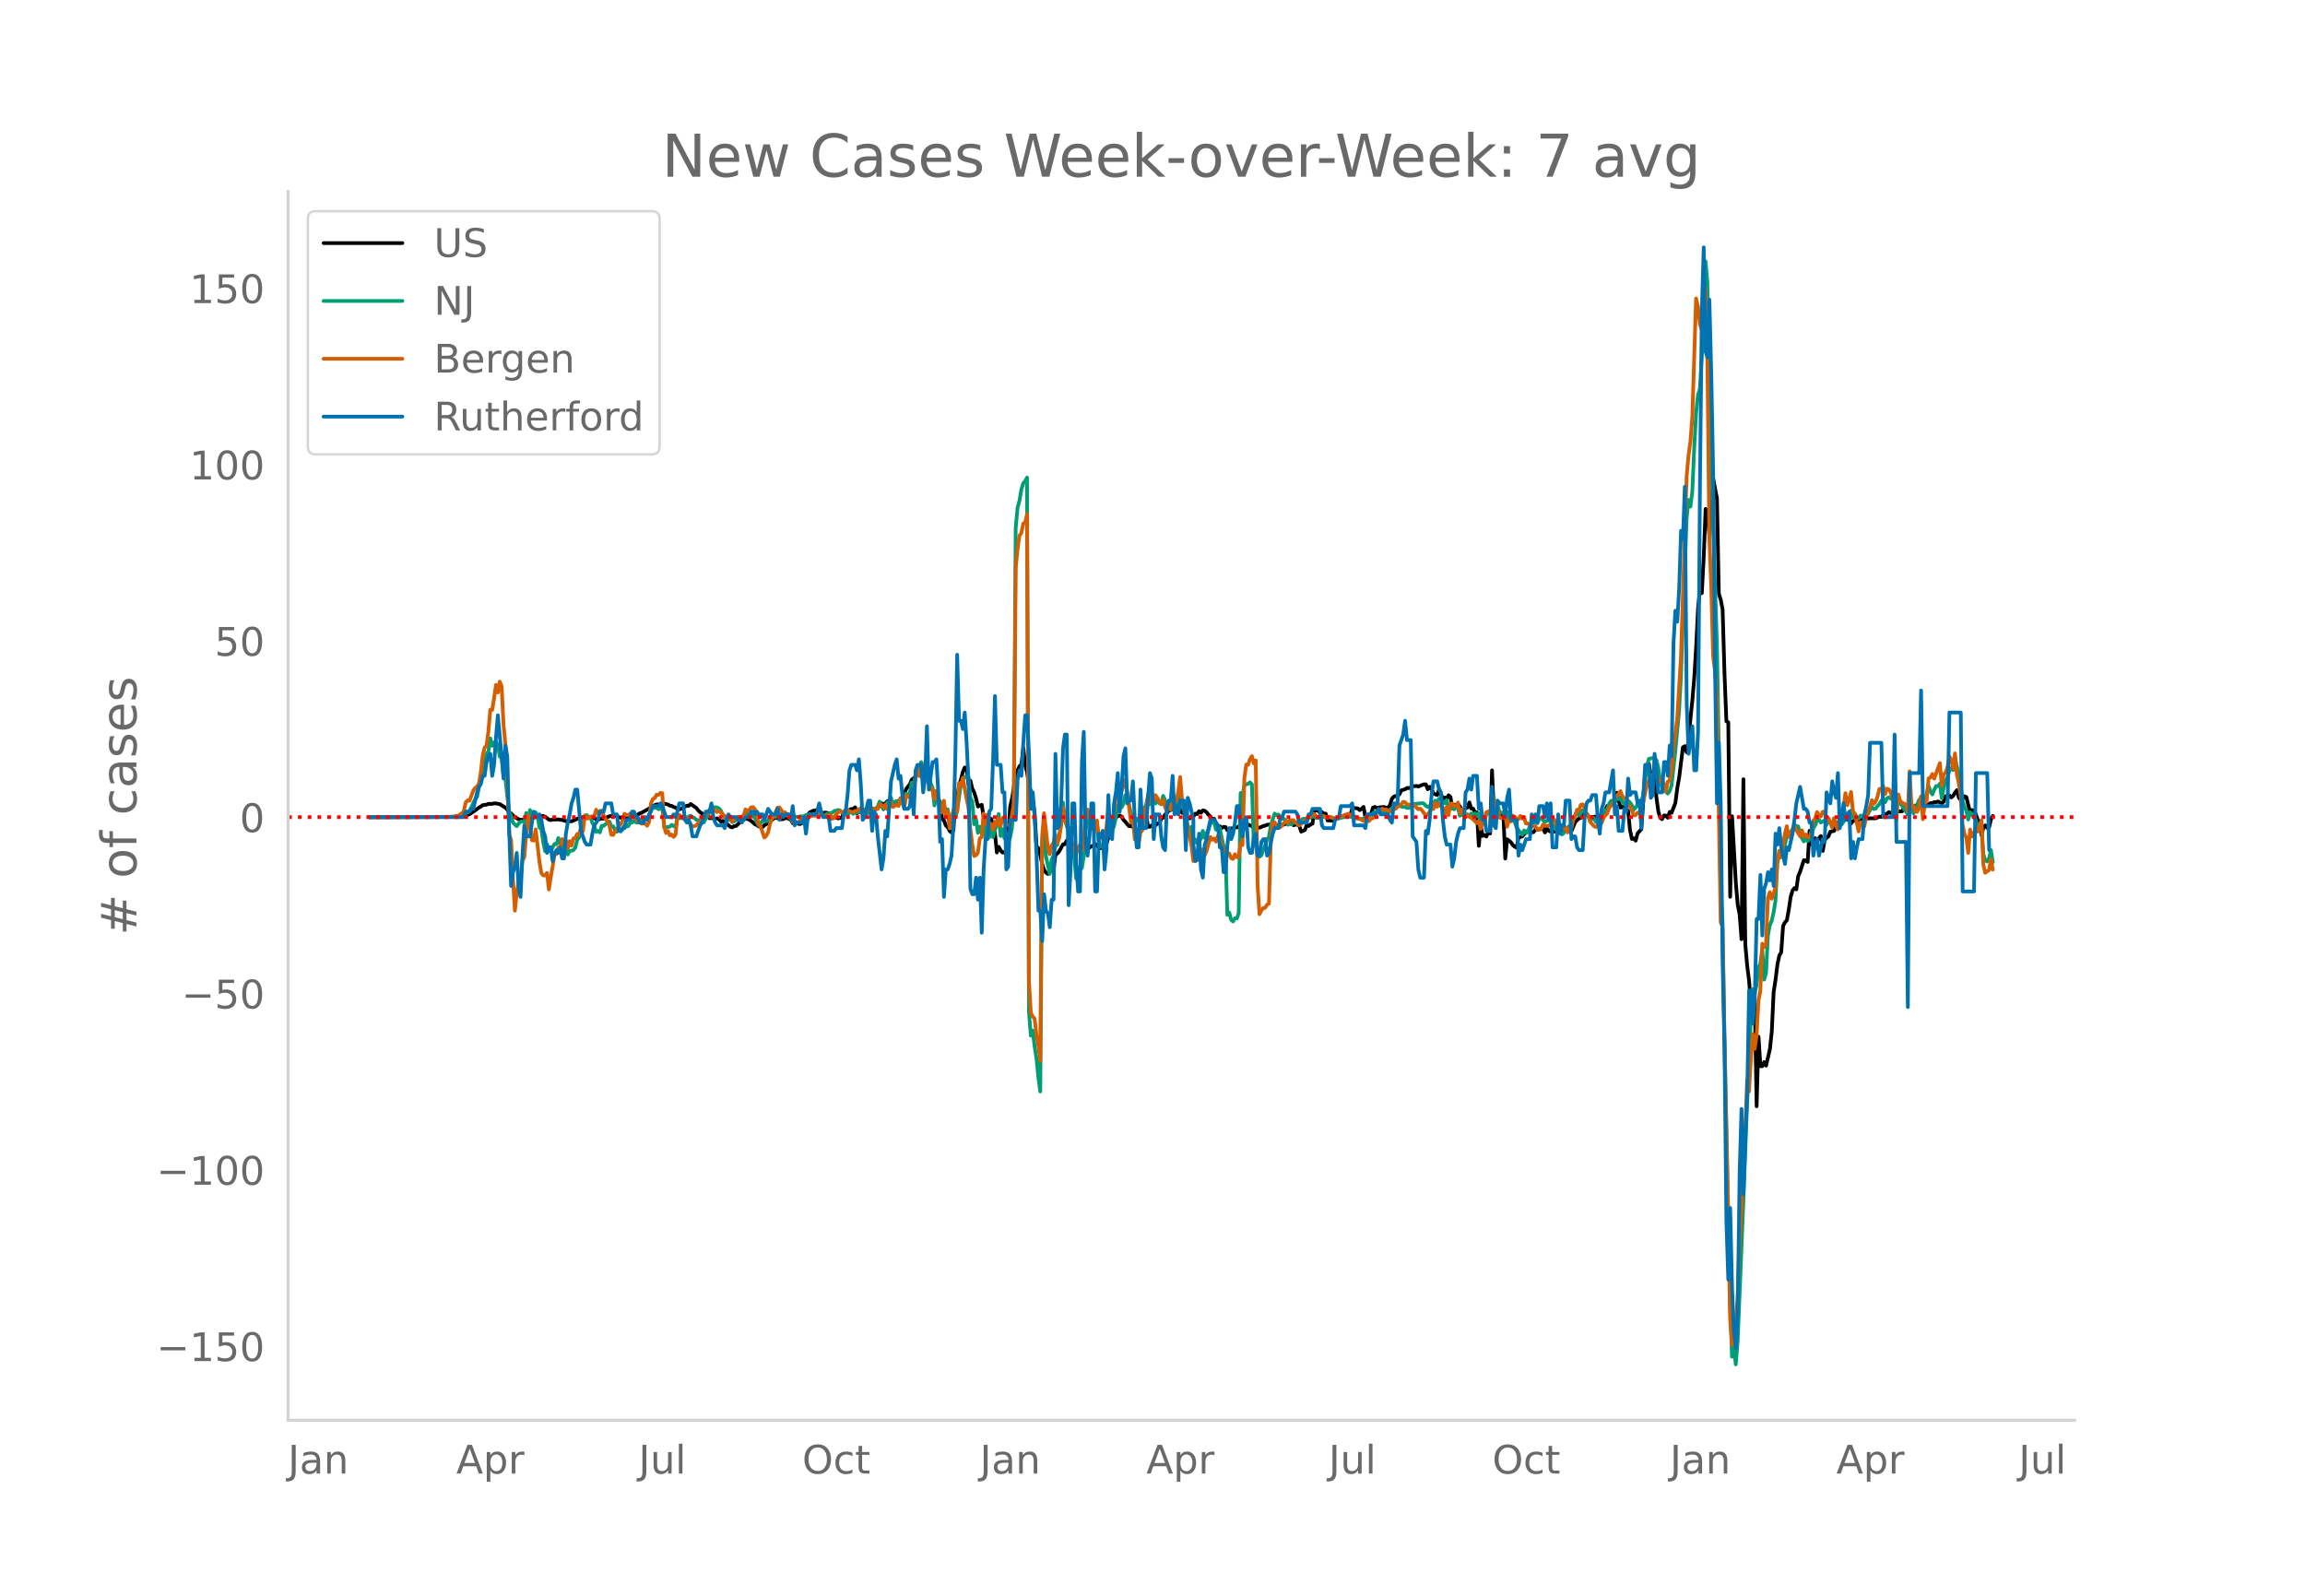 <svg height="864" viewBox="0 0 936 648" width="1248" xmlns="http://www.w3.org/2000/svg" xmlns:xlink="http://www.w3.org/1999/xlink"><defs><style>*{stroke-linecap:butt;stroke-linejoin:round}</style></defs><g id="figure_1"><path d="M0 648h936V0H0z" style="fill:#fff" id="patch_1"/><g id="axes_1"><path d="M117 576.72h725.4V77.76H117z" style="fill:none" id="patch_2"/><path clip-path="url(#p8354e86ba8)" d="m149.973 331.808 34.546-.104 3.071-.146 1.535-.33 1.536-.615 1.535-1.002 1.536-1.116.767-.58.768-.415.768-.543 1.535-.227.768-.314 1.535.008.768-.204.768.032 1.535.279 2.303 1.457.768.863.768 1.085.767.347.768.91.768.59 1.535.92.768.194.767-.003.768.208.768-.423.768-.154.767-.036.768-.327.768-.449.767-.581.768-.2.768.362 1.535.048.768.348.768.499.767.682.768.124.768-.184 1.535-.01.768-.096.767.222.768-.02.768.325.768.194 2.303.088 3.07-1.332.768-.006.768-.33 3.07-.086.768.432.768.047.768.39.767.124 1.536-.356.768.026 2.303-.94 1.535-.357 1.535.289.768.404.768.242 1.535-.256.768.46 2.303-.738.768-.502.767.004.768-.204.768-.534.768-.241 3.07-1.733 1.536-1.097.767-.224.768-.366.768.082 1.535-.3.768-.079 1.535.351.768.49.768.076.767.476.768.218.768.627.768.035.767-.188 1.536-.885.767-.363.768.037.768-.715 2.303 1.616.768.993.767.738.768.467.768 1.339.767.006.768-.162.768.78.767-.06.768.115.768.271.768-.288.767.439.768.89.768-.29.767.686.768.461 1.535 1.277.768.217.768-.52.768-.07 2.303-2.143 1.535-.887 1.535.433 1.536 1.201.768.737.767.285.768.547.768.076.767.216.768-.782.768-.378.767-.846 3.071-1.982.768.424.768-.556.767.946.768-.075.768-.499.767.121.768.282.768.462.768 1.245.767-.858 1.536 1.196.767.05.768-.423 1.535-3.018.768-.315.768-.971 1.535-.73.768.02.768-.395.767.755.768.227.768.459.767-.273 1.536.243.768 2.222.767-.506.768.11.768-.082.767.417.768-.262.768.198.767-2.658.768.445 1.536-1.197.767-.397.768.075.768-.745.767 2.46.768-.772.768.257.768.062.767-.381.768.172.768.412.767-1.983.768.332.768.153.767-.05.768-.208.768-1.54.768-.544.767.512.768-.473.768-.826.767-.36.768.017.768 1.258.767-.165.768-.634.768-.264.768-.533.767-.943.768-1.146.768-2.25 1.535-1.983.768-1.827.767-.536.768-.725.768-.98.768.538.767-.16.768.021.768 1.587.767.336.768 1.15.768 1.952.767 1.259 1.536 3.068.768.352.767 1.315.768 6.755.768.647.767 2.084.768.64.768 1.56.767.615.768-.765.768-12.42.768-1.157.767-4.664.768-2.522.768-3.044.767-1.815.768.127.768 6.686.767-1.472.768 3.27.768 1.465.768 2.525.767 3.244 1.536-.72.767 4.89 1.536 1.999.767-.266.768-.938.768 2.629.768 3.533.767 7.538.768-2.28.768 1.465.767.82.768-.057.768-1.138.767-5.093.768-12.253.768-3.228 1.535-9.527.768-2.157.768-1.61.767-.735.768-6.683.768 7.133.767 2.692.768 5.506.768 2.432.768 3.345.767 5.617.768 13.368.768.625.767 2.788.768 3.719.768 2.368.767 1.072.768.513.768-.788.768-.963.767.139.768-6.273.768-.42.767-.88 1.536-2.87.767-.01.768-1.53.768 1.88.768-.058.767.366.768 1.012.768.509.767-.328.768.663.768 2.128.767-1.03.768-.646.768-1.28.768-.327.767-.534.768-.188.768-.695.767.809.768-.025.768.864.767-.515.768-.334.768-.929 1.535-5.057.768-1.798.768-2.49.767-1.366.768-.491.768-.27.767.434.768 1.35.768.723.768 1.04.767.806.768-.06.768.41.767-2.53.768-.78.768.051.767-.355.768-.692.768.059.768-.547.767 4.686.768-.024.768-.57.767-.186.768.126.768-.742.767.107.768-2.175.768-.223.768-1.262.767-.658.768-1.086.768-.088.767-.88.768-1.151.768-.204.767 2.053.768.036.768 1.233.768.177.767 1.123.768.634.768.358.767-1.067.768.3.768-1.179.767.176.768-1.175.768.656.768-.973.767.155.768.625.768 1.011.767.717.768 1.106.768-.187.767 1.973.768.992.768.043.768.707.767-.466.768.076.768 1.325 1.535-.793.768.075.767-.58.768.144.768-.24.768-1.592 2.303.338 1.535.695.768.208.767.997.768-.25 1.536-.093.767-.28.768-.405.768-.105.767-.376.768-.046.768-.159.767-.027 1.536.722 2.303-.498.768-.08 1.535-.743.768-.248.767.258.768 1.032.768-.297.768.07.767.4.768 2.432 1.535-.69.768-2.123.768.506.767-.644.768-.287.768-5.414.768.066.767-.12.768 1.14.768-.379.767.627.768-.004.768 2.803.767-.092.768.21 3.839-1.662.767.006.768-.171.768.063 1.535-.274.768-2.977.768-.2 1.535.2.768.664.767-.522.768-.767.768 4.113.767-.587.768-.41.768-.235.768-2.603.767-.284.768.4 1.535-.28 1.536-.112.767.436.768-.201.768-.867.768-2.661.767-.87.768-.277.768-.083.767-.63.768-1.594 1.535-.42.768-.547.768.064.768-.265.767-.572.768.076.768-.138.767.256 1.536-.647.767-.256.768.035.768 1.977.768-.988.767 1.056.768 1.66 1.535.632.768-2.386 1.535 3.975.768-.58.768.426.768-1.364.767.686.768 4.622.768-1.477.767.169.768-.435.768.992.767 1.478.768-.301.768-.474.768-.26.767-2.102.768 2.498.768.046.767 1.563.768-.042.768 13.569.767-8.155.768 4.167.768-.432.768.668.767-1.688.768.444.768-25.65.767 18.034.768-.798.768.658.767-.36.768.849.768-.328.768 17.763.767-7.836.768.542.768.707.767 1.094.768.675.768.382.768-3.96.767-.379.768-.232 1.535-1.748.768-.575.768.167.767.543.768-.118.768-1.024 2.303-.17.768-.348.767 1.678.768-1.727.768 1.05.767.35.768.095 1.536-.312.767-2.953.768 2.547.768.034.767-.587.768-.193.768-.005.767.26.768.924 1.536-3.708 1.535-1.493.768-.206.767-.426.768-2.212.768.887.767 1.098.768.457 2.303-.372.768 1.067.768-1.03.767-1.49.768.958.768-2.152.767-1.68.768.106.768-1.264 1.535-.159.768-3.999 1.535 6.051.768-.389.768.741.767.326.768.608.768 7.797.768 3.642.767-.246.768.946.768-2.938 1.535-1.754 1.535-22.26.768-3.107.768-1.125.768 4.755 1.535 1.341.768 7.671.767 5.604.768 2.51.768.551.767-1.515.768.115.768.84.768-2.369.767.357 1.536-4.017.767-5.896.768-4.347 1.535-12.359.768-.417.768 2.47.768-5.056.767-8.765.768-7.395.768-9.16.767-12.525.768-15.575.768-7.42.767 1.267.768-14.633.768-19.57.768 1.894.767 9.08 1.536-23.277 1.535 8.015.768 38.72.767 2.417.768 3.987.768 26.208.768 19.21.767.388.768 70.87.768-32.69 1.535 27.166.768 8.8.767 3.916.768 10.023.768-64.953.768 67.068.767 8.676.768 6.044.768 10.068.767.588.768-2.674.768 43.027.767-28.235.768 11.962.768-.002.768-1.667.767 1.438 1.536-6.618.767-7.019.768-16.252.768-4.948.767-6.21.768-3.65.768-1.339.768-10.725.767-1.429.768-.842.768-4.296.767-5.17.768-2.621.768-.99.767.553.768-5.397.768-1.778 1.535-4.729.768.202.768.552.767-12.641.768 5.431.768-1.885.767-.547.768.796 1.536-1.693.767 6.04.768-4.361.768-.995.767-.506.768-1.944 1.535-.302.768-1.916.768-1.493.768-.133.767-.707.768.168.768-.43.767-.115.768-.69.768 2.312.767-.997 1.536-.57 2.303.253.768-1.414.767.582.768.108.768-.09 2.303.008 1.535-.675.768.13.768-.808.767-.174.768-.363.768-.632.767.444.768-.044.768-1.485.768.508.767.296 1.536-.061.767-1.424.768-.275.768 1.244.767-1.058.768-.662.768.123.768-.277.767 1.02 1.536-1.564.767.42.768.288.768-.117.767-.417.768-.626.768.051.768-.44.767.03.768-.287.768.408.767.276.768-.6.768-2.217.767.06.768-.377.768.83.768-.699.767-1.269.768-1.008.768 3.05.767.91.768-.361.768-1.093.767.318.768 3.343.768 2.63.768-.7.767.149.768 1.606.768 2.23.767.966.768 5.28.768-3.224.767-.818.768 1.04.768-.249.768-3.33.767-1.27h0" style="fill:none;stroke:#000;stroke-linecap:round;stroke-width:1.5" id="line2d_1"/><path clip-path="url(#p8354e86ba8)" d="m149.973 331.807 34.546-.096 2.303-.258.768-.194.768-.331.767-.684.768-.28.768-.897.768-1.23.767-1.795.768-1.5.768-.96 1.535-8.089.768-3.325.767-2.6.768-3.382.768-1.129.768-5.214.767 3.006.768-1.309.768-.163.767 1.301.768 4.572.768-.085.767 7.762.768 1.396.768 7.14.768 5.979.767 1.845.768 2.732.768.81.767.638.768-1.018.768-.767.767-.129.768.314.768-3.736.768 3.623.767-4.807.768 1.98.768 1.226.767-2.266.768 1.262.768 4.896.767.585.768 5.395.768 3.623.768-2.935.767 2.704.768.281.768-1.681.767-1.31.768.094.768-2.518.767 2.419.768.221.768 2.515.768-1.181.767 2.722.768-1.453.768-.097.767-.233.768-1.034.768-3.174.767-.93.768-3.92.768-2.417.768-1.22.767-1.53.768.811.768-.016.767 2.44.768 1.1.768 2.513.767-.426.768.608.768-2.713.768.041 1.535-1.287.768-.417.767 1.932.768.012.768 1.35.767.812.768-.748.768.652.768-.848.767-1.688.768.541.768-.21.767-1.315.768-.066.768-.811.767.69.768.171.768-1.15 1.535-.091.768-.373.768.064.767-.355.768-4.192.768.097.767-.124.768.071.768.54.768-.185.767-.511.768 8.02.768.002 1.535-.254.768-.695.767.47.768.258.768-3.522.768.06.767-.088 1.536.447.767-.585 1.536-.778.767.645.768.248.768.783.768.136 1.535.965.768-.062.767-1.649.768-.732.768-2.087 1.535-1.389.768-.336.768.131.767.405.768.908.768 1.658.767 1.046.768.73.768.42.767-.48.768 1.295.768-.33 3.07-1.856.768-.258.768-1.244.768.205.767.815.768-.138 1.536 1.025.767 1.93.768 1.129.768-.785.767-1.074.768.325 1.535-.302.768-1.757.768-.802.768.993.767-.018.768-.486.768-.132.767-.357.768.314.768-.053.767-.36 2.304.795 2.303.327.767-.34.768.077.768-.043.767-.489.768-.092.768-.228.768.028.767.258.768-.392.768-.129.767.39.768.099.768.345.767-.11.768-.639 2.303-.548.768-.65.768-.126.767-.302.768.212.768.73.767.496.768-.33.768 1.15.768-1.46.767.154.768.645.768-.454.767-.014.768-.428.768-1.45.768 2.33.767.414.768-.352.768-.92.767-1.761 1.536 1.607.767-1.193.768-.668.768-2.084 1.535 3.153.768-1.518.768-1.264.767-.454.768-1.603.768 3.503.767-1.75.768-.295.768 1.11.768-.306.767-.056.768 1.719.768-5.494.767.793.768-1.24.768-4.09.767.348 1.536-4.996.768 1.585.767-5.194.768 1.218.768 3.925.767-.845.768 1.934.768 2.32.767 1.923.768 7.129.768-2.767h.768l.767 2.267.768.919.768-.553.767 2.725.768-1.016.768 4.038.767-.19.768-.55.768-.067.768-2.53 1.535-10.847.768-1.76.767-1.241.768.193.768-.016.767 8.248.768 1.396.768 9.367.768-1.985.767 5.482.768-2.483.768 2.745.767-5.203.768 6.83.768-6.673.767 6.592.768-4.945.768 4.906.768-3.027.767-2.114.768-4.277.768 8.927.767-2.764.768 3.646.768-1.845.767.132.768 1.665.768-3.925.768-9.685.767-112.342.768-8.183.768-2.822.767-4.586.768-2.485.768-.893.767-1.442.768 216.744.768 9.87.768-2.055.767 6.38.768 5.012.768 7.628.767 5.726.768-101.968.768-3.96.767 10.285 1.536 7.292.768-5.899.767-1.488.768-4.086.768-.248 1.535-8.181.768-9.1.767 6.962.768 2.58.768 2.114 1.535 8.396.768 2.66.768 8.163 1.535-4.925.768.751.767-4.729.768-10.498.768-4.201.768-2.907.767-.025.768 5.086.768.373.767.854.768 5.344.768 1.72.767.438.768.29.768-4.669.768-5.47.767 1.223.768 1.682.768-1.564.767-3.476.768-4.92.768-1.142.767 1.89.768-1.395.768-3.602.768 1.568.767 2.29.768 3.846.768.528.767 2.932.768-1.626.768 1.126.767-2.31.768-1.587.768-1.285.768-1.52.767-3.11.768 2.87.768-1.044.767-.085.768.788.768-2.066.767 1.985.768.429.768-3.444.768 1.735.767 2.731.768-2.374.768 2.96.767-3.085.768-.324.768 2.34.767.488.768-5.049.768 5.245.768-.05.767 4.539 1.536 5.737.767-2.305.768 6.771.768-1.69.767 1.44.768-.669.768-1.002.768-3.231.767 2.881.768-1.985.768-1.207.767-2.693.768-.405.768-.143.767 3.126.768-1.36.768.632.768 3.996.767 3.367.768 2.804.768 25.094.767-.922.768 2.94.768.686.767-1.313.768.126.768-2.208.768-48.774.767.933.768-4.105.768-.357.767-.2.768-.588.768.837.767 24.919.768-1.56.768 5.669.768.354.767-.566.768-2.154.768-1.817.767-2.366.768-1.213.768-4.61 1.535-4.815.768.608.768-.235.767 1.018.768.783.768.016.767.691.768 1.647.768-.334.767.2.768-.785.768-.058.768.168.767-.124.768-.951.768-.52.767-.042.768.193.768-.617.767-.076.768-.4.768.105.768.488 2.303-.147.767-.433.768.38.768-.025.767-.157.768.14 2.303.69 1.536-.528 3.07-.565 1.536.337 1.535.456 2.303.396 3.839-1.916.768-.438.767-.64 2.303-.01.768-.269 1.535.134.768-.198.768-.58.768-.427.767-.735.768-.17.768-.053.767-.258.768.366.768.196.767-.072.768.473.768-.021 1.535-.719.768-.882 3.07-.332.768.21.768.862.768.467.768-.4.767.002.768-.625.768-1.538.767.313.768-1.06.768.286.767 1.071.768.507.768-1.377.768 3.296.767-.164 1.536.643.767-1.025.768.313.768 3.326 1.535-.935.768 1.004.768-.541.767.612.768-1.05.768 1.172.767-1.239.768 1.235.768-1.288.767 4.71.768-2.406.768 1.888.768-4.113.767.156.768-.62.768 1.956.767-7.965.768 5.616.768-2.488.767 2.808 1.536.433.768-1.115.767 3.586.768-2.992.768 3.35.767-.35.768 1.192.768 1.983.768 1.249 1.535 1.92.768-1.798.767.979.768-.208.768-2.632.767-1.27.768-.084.768-.482.768.776.767-1.748.768-.442 1.535 1.714.768-.54.768-.09.767.38.768 1.572.768.62.768 1.188.767-.242.768.917.768 1.23.767-.592.768-1.864.768-.147 1.535-1.822.768-1.472.768-1.895.767-1.537.768 1.666.768-.926.767-1.237.768.686.768 1.136.767.4.768 2.207.768-1.103.768-.191.767 1.651.768-.352.768-1.168.767-.763.768-1.796.768-.822.767-.143.768-2.45.768-1.104.768-.06.767.07.768-.763.768.041.767-.75.768 2.012.768.758.767-1.442.768.115.768.627.768 1.182.767 1.773.768-.843.768-1.19.767.667.768-1.658.768-2.84 1.535-11.625.768-3.132 1.535-.318.768-.207.768 1.05.767 3.038.768 5.164.768 2.95.767 1.055.768.58.768.782.768-1.04.767-2.15 1.536-13.873 1.535-16.528.768-14.248 2.303-63.782.768-7.626.767 2.715.768-6.087.768-17.62.767-14.174.768-7.46.768-2.472.767-12.62.768-21.59.768-17.597.768 8.648.767 45.983.768 23.138.768 29.024 1.535 48.205.768 42.806.767 57.171.768 13.085.768 46.27 2.303 107.268.768 23.221.767-3.798.768 6.924.768-9.503 2.303-56.359 1.535-40.217.768-14.39.768-21.792.767-10.111.768 1.769.768-3.37.767-7.202.768-1.504.768-5.84.768 12.277.767-2.596.768-15.35.768-4.232.767-1.677.768-3.385.768-4.833.767-15.316.768-3.11.768.714.768-2.001.767-2.794.768-4.213.768-.615.767-.4.768-1.088.768-2.084.767.663.768.088.768 3.436 1.535 2.649.768-.956.768.855.767-.896.768-.655.768-3.662.767-1.197.768-2.034.768-.247.768 1.138 1.535-.797.768 1.677.767-1.32.768.454.768.9.767-1.328.768 1.757.768 1.25.768-2.724.767.914.768-1.098.768-1.744.767.106 1.536-2.907.767 2.757.768-1.53.768 1.454.768.58.767-1.197.768.071.768-.041.767-1.483.768.808.768-1.585.767-1.253.768.807.768-.173.768-1.048.767-.758.768-1.437.768-.369.767 1.032.768-1.644.768-.332.767.532.768.196.768.046.768 2.174.767-1.338.768.774.768.997.767 1.237.768 1.004.768 1.276.767-4.003.768 1.219.768 2.393.768-1.018.767-2.472.768-1.999.768-.682.767 2.142.768-1.225.768-2.755.767-3.18.768 2.28.768 1.211.768-1.88.767-1.533.768-.028.768-.919.767 5.933.768-4.22.768-2.784.767-1.495.768-2.743.768-1.034.768.797.767-4.74 1.536 6.592.767 4.606.768 5.938.768 2.488.767 1.644.768 3.566.768-2.946.768 1.025.767.81.768 1.34.768 2.99.767-1.462.768.405.768 11.989.767 2.374.768.489.768-1.154.768-3.414.767 4.851h0" style="fill:none;stroke:#009e73;stroke-linecap:round;stroke-width:1.5" id="line2d_2"/><path clip-path="url(#p8354e86ba8)" d="m149.973 331.807 31.475-.11 3.071-.131.768-.307.768.022.767-.593.768-.417.768-.921.767-3.534.768-.834.768.176 1.535-4.148.768-1.053.768-.527.767-1.338.768-4.675.768-6.737.767-3.116.768-.834.768-5.838.768-8.734.767.11.768-4.697.768-5.442.767 3.072.768-4.41.768 1.996.767 15.603.768 7.77.768 14.264.768 22.406.767 2.216.768 15.999.768 12.75.767-7.132.768-5.004.768-1.12.767-7.153.768-1.295.768-9.459.768-7.637.767 3.797.768 6.364.768.198.767-4.587 1.536 13.167.767 4.587.768.944.768.022.768-1.01.767 6.715.768-5.113.768-4.191.767-5.026h.768l.768-2.721.767.57.768-3.994.768 1.536.768-.965.767 3.204.768-2.94.768 1.843.767-2.963.768-.11.768-1.668.767.066.768-2.523.768 1.36.768-6.452.767 1.317.768-.176.768-.68 1.535.022.768-2.787.767 1.426.768-.877.768-.198.768 2.107.767 1.448.768.659.768 1.777.767 3.797.768.11.768-1.493.767-.746.768-1.383.768-.768.768-1.492.767-2.7.768.462.768.175.767-.746.768-.176.768-.307.767 2.59.768 1.119.768-.549.768 1.449.767-.176.768.154.768.856.767-1.493.768-7.527.768-1.865.767-.33.768-1.404.768.066.768-.812.767.154.768 13.562.768 2.59.767-.813.768 1.778.768-.33.767.944.768-.877.768-7.22.768-.812 1.535 1.14.768.418.767-.483.768 1.624.768 1.097.767.834.768-.066.768-.35.768-.966.767-.154.768-1.448.768-.834.767-1.164.768-.526.768-1.23.767.747.768-.9 1.536 1.098.767-.396.768.55.768.877.767.505.768 1.031.768.351.767-.483.768 1.449.768-.944 1.535-1.01.768.308.768-.483.767-.044.768-2.809.768.659.767-.352.768-1.119.768-.11.768.834.767 2.151.768 4.17.768.724 1.535 4.477.768-.659.767-1.558.768-3.313.768-2.107.768-.878.767-2.019.768-1.602.768-.11 1.535 2.217.768-.198.767 1.207 1.536 1.383.768 1.295.767-.352.768.571.768.11.767-1.098.768-.043 1.535-.637.768.022.768-1.01.768.045.767-.198 1.536.154.767-1.624.768.175.768 1.405 1.535.35.768-.614.768-.087.767 1.536.768-.351.768-1.537.767-.702.768-.46.768.46.767-.066.768-.855.768-.11.768.592 1.535.417.768-.548.767-.022.768-.659 1.536-.22.767.352.768.505.768-.198.767-1.119.768 1.12.768-.79.767.416.768-.241.768-1.866.768.286.767.987.768-1.075.768 1.778.767-.637.768-2.37.768 2.129 1.535-.812.768.417.768-3.226.767 1.382.768 2.568.768-4.806.767-.198.768.988.768-2.15.767.394.768-7.351.768-2.963.768 3.248.767-3.116.768-1.427.768.79.767-.11.768 5.904.768 3.292.767-.066.768 4.17.768-3.468.768 3.182.767 4.301.768 1.317.768-4.784.767 6.342.768-2.063.768 6.891 1.535-7.242.768-2.414.768 3.073.767-11.741.768 1.163.768-3.336 1.535 8.537.768 3.511.767 8.69.768 6.255.768 4.784.768-.351.767-.944.768-5.925.768-.417.767-9.59.768 4.257.768-3.84.767 4.543.768-.834.768 2.458.768-3.292.767 1.382.768-2.699.768 3.138.767-3.27.768.549.768 1.865 1.535.637.768-4.17.768-4.784.767-95.77.768-7.593.768-5.464.767-1.076.768-3.818.768-.395.767-3.402.768 189.214.768 13.255.768 1.514.767.834.768 6.65.768 4.389.767 6.144.768-91.424.768-9.152 1.535 13.804.768 2.831.768-3.533.767-1.12.768-3.357.768 3.511.767-1.953.768-5.31.768-7.374.767 5.53 1.536 2.633.768 2.831.767 4.06.768 2.348.768 1.624.767-2.085.768-1.645.768 2.37.767-3.71.768-10.928.768-1.997.768 3.577.767.461.768 4.038.768.285.767-3.928.768 6.693.768.373.767-1.185.768.11.768-3.182.768-7.198.767 6.298.768-1.755.768-3.16.767-6.32.768-3.315.768-1.053.767 1.712.768-1.822.768-2.611.768 4.652 1.535 12.597.768-1.405.767 8.252.768-2.765.768 4.828.767-4.806.768-1.01.768-8.69.768.702.767-6.627.768 3.357.768-4.016.767 3.336.768-2.282.768 1.14.767 1.625.768.724.768-1.624.768 2.919.767 1.69.768-2.393.768 1.778.767-4.301.768.548.768.264.767-3.621.768-6.101.768 9.13.768 2.26.767 7.483.768.79.768 4.455.767 3.555.768 6.43.768-1.953.767 1.734.768-2.656.768 1.427.768-3.358.767 2.502.768-1.712 1.535-5.75.768 1.12.768-.527.767 1.273.768-2.392.768.285.768 3.665.767 1.975.768-.483.768 2.239.767-.505.768 1.91.768.372.767-1.931.768 1.207.768-.066.768-5.618.767.768.768-27.278.768-5.42.767.087.768-2.304.768-1.207.767 2.963.768-1.23.768 50.848.768 11.587.767-1.514.768-.965.768-.11.767-1.273.768-.395.768-25.544.767-7.33.768-.154.768 1.383.768.175.767.44.768-.769.768-.987.767-.68.768.745.768-1.163 1.535-.044.768.988 1.535 1.185 1.536-1.47.767-.593.768-.307 2.303-2.15.768-.154.768.943.767.154.768-.066.768-.33.767.067.768.46.768.22.767-.33 1.536.55.768.526.767-.307.768-.724.768-.066 1.535-.68 1.535-.527.768.33.768.811.768-.11.767.264.768.504.768.154 1.535 1.01.768-.22.767.198.768.022.768-.944.768-.198 1.535-2.106.768-.395 1.535-1.427.768.57.767-.24 1.536.965 1.535-1.053.768-.154.768-.724 1.535-1.098.768-.987.767.175.768.834.768.176.768-.132.767.637.768-.417.768 1.031.767.702.768-.263.768.702.767 1.141.768.79.768-.24.768-1.098.767-1.514.768.417.768-2.48.767 1.536.768-1.229.768 1.097.767.57.768 2.546.768-2.874.768 3.313.767-4.718.768-.022.768 1.141.767.066.768-1.624.768 4.258.767-1.515.768 2.414.768.856.768-1.185.767 1.032.768.329 1.535 1.382.768.812.768-.877.767 3.27.768-2.788.768.132.768-4.148.767-.307.768-.439.768 1.888.767-6.65.768 4.455.768-.132.767 3.358.768.22.768-.22.768-1.427.767 5.114.768-2.765.768.658.767-2.348.768.373.768.834.768.241.767-1.36.768 1.075.768-.549.767 2.546.768-.022 1.535 1.25 1.536-.13.768 1.36.767-.395.768.153.768-1.821.767.439 1.536.175 2.303-2.523.768 2.128.767-1.492.768 1.251.768.966.767.768.768-.615.768 2.15.767-1.491.768-.154.768-3.16.768-1.975.767-2.436.768.285.768-2.304.767-.176.768 1.493.768 2.94.767.264.768 2.436 1.536 1.711.767.351.768-.79.768-1.711.767.877.768-1.997.768-1.14.767-.79.768-2.13 1.536-1.865.767-2.809.768-.153 1.535-2.063.768 2.04.768.878.767.022.768 2.941.768.198.768 1.667.767 2.063.768-.044.768-1.053.767.373.768-3.094.768-1.558 1.535-6.957.768-1.712 1.535-2.524.768 1.251.768-1.01.767.79.768 1.91.768-.746.767 1.756.768 2.984.768-4.016.768-.526.767-3.929.768-8.273 1.535-12.728 1.536-25.062 1.535-49.004.768-24.404.768-8.514.767-5.662.768-9.964 1.535-48.148.768 3.358.768 6.913.767 2.523.768-7.549.768-9.327.768 30.22.767 70.62.768 19.619.768 28.836.767 6.1.768 10.36 1.535 91.555.768 1.91.768 45.47 2.303 113.393.768 10.907.767-.659.768-6.627.768-12.794.767-22.056.768-12.618.768-21.902.768-10.687.767-20.322.768 4.784.768-13.255.767-10.073.768 6.013.768-5.31.767-14.177.768-4.148.768-19.07.768 1.382.767-1.25.768-18.698.768-2.37.767 2.677.768-1.91.768-2.808.767-10.863.768-3.928.768 2.59 1.535-9.481.768-3.073.768 4.433.767-1.01 1.536-3.862.767 1.997 1.536 2.524.768-2.414.767 2.546.768-.834.768 1.075.767-.022.768-2.172.768-4.433.767-.878.768-2.677.768 1.163.768.614.767-1.91h.768l.768 3.359.767-.725.768 1.69.768 2.129.767-3.84.768 2.808.768 1.756.768-5.31h.767l.768-3.38.768-6.035.767 4.915.768-2.48.768-2.896.767 7.747.768 1.25 1.536 7.001.767-3.753.768.483.768 1.273.767-3.775.768-2.326.768-1.843.767-2.743.768 1.492.768-.878.768-2.063.767-3.094.768-.088.768-1.075.767 3.27.768-2.239.768.264.767 1.294.768 3.007.768.022.768 8.207.767-10.446.768 2.568.768.878.767.197.768.615.768 2.59.767-16.24.768 14.528.768-.637.768 2.392.767.176.768-1.866.768-4.433.767 9.261.768-6.1.768-1.273.767-9.151.768-.352.768-1.448.768 1.887 2.303-6.342.767 9.217.768-4.565.768-.746.767-2.15.768-4.411.768 1.25.768 3.71.767-6.233.768 8.559.768 3.489.767 5.157.768 11.631.768 3.884.767 1.427.768 6.298.768-9.546.768 2.853.767-1.185.768-2.239.768 1.449 1.535-4.609.768 18.083.767 3.248.768-.636.768-.44.768-4.498.767 4.28h0" style="fill:none;stroke:#d55e00;stroke-linecap:round;stroke-width:1.5" id="line2d_3"/><path clip-path="url(#p8354e86ba8)" d="M149.973 331.807h38.385l.767-2.235h1.536l.768-1.118h.767l1.536-6.706.767-2.235.768-1.118.768-3.353h.767l.768-5.589.768-2.235.768-1.118.767 8.942.768-4.471.768-11.177.767-8.942 1.536 16.766.767 8.941.768-13.412.768 4.47.768 30.179.767 22.354.768-5.588.768-2.236.767-5.588.768 14.53.768 3.353.767-16.766.768-12.294.768 4.47h1.535l.768-5.588.768-4.471.767 2.235h.768l.768-1.117.767 2.235.768 4.471.768 2.235.768 6.707.767-2.236h.768l.768 5.589.767-3.353.768-1.118.768 1.118.767-2.236.768 4.471h.768l.768-10.06.767-4.47.768-3.353.768-4.471.767-2.236.768-3.353h.768l1.535 16.766 1.536 4.47.767 1.119h1.536l.767-4.471.768-3.353 1.535-2.236.768-3.353h1.536l.767-3.353h2.303l.768 4.47h1.535l.768 6.707h.768l.768-1.118h.767l.768-3.353h1.535l.768-3.353h.768l.767 2.235h.768l.768 2.236h1.535l.768-2.236.768 1.118.767-2.235.768-1.118.768-2.235h2.303l.768-1.118.767 1.118 1.536 4.47h2.303l.767-1.117.768 1.117.768-2.235.768-3.353h1.535l.768 6.706.767 1.118.768-1.118.768 2.236.767 4.47h1.536l1.535-4.47.768-1.118 1.535-4.471h1.536l.767-3.353.768 5.588.768 2.236.768 1.118h2.303l.767 1.117.768-3.353.768-2.235.767 1.117h2.304l.767 1.118h.768l.768 1.118 1.535-2.236h1.535l.768-2.235h.768l.768 1.118.767-1.118.768 1.118h1.535l.768 2.235 1.535-4.47 1.536 2.235h1.535l.768-2.236.768 4.471.767-2.235.768 1.117.768-1.117h1.535l.768 2.235.768-5.588.767 7.824.768-1.118h2.303l.768-2.236.767 6.707.768-6.707.768-1.117h2.303l.768-1.118.767-3.353.768 3.353.768 2.235h2.303l.768 5.589h1.535l.768-1.118h2.303l.767-5.588.768-1.118.768-6.706.768-10.06.767-2.235h1.536l.767 2.235.768-4.47.768 10.059.768 14.53.767-1.118 1.536-6.706h.767l.768 12.295.768-7.824.767 1.118.768 8.941 1.536 13.413.767-4.47.768-11.178.768 2.235 1.535-22.354 1.535-6.706.768-2.236.768 7.824.768-1.117.767 7.824.768 5.588h1.535l.768-1.117.768-6.707.767 10.06.768-17.884.768-2.235h1.535l.768 11.177.768-5.589.767-21.236.768 25.707 1.535-11.177h.768l.768-1.118.768 13.413.767 20.119.768-1.118.768 23.472.767-11.177h.768l.768-2.235.767-3.354.768-12.294.768-26.826.768-42.473.767 26.825h.768l.768 3.353.767-6.706.768 12.295.768 15.648.767 43.591.768 2.236h.768l.768-6.707.767 8.942.768-8.942.768 22.355.767-25.708.768-12.295h.768l.767-11.177.768-1.118.768-20.119.768-25.707.767 27.943h1.536l.767 11.177h.768l.768 31.296.767-1.118.768-19h2.303l.768-16.767.768-3.353.767 2.236.768-13.413.768-11.177h.767l.768 15.648.768 22.354.768-6.706.767 10.06.768 15.647.768 22.355h.767l.768 12.295.768-19.001.767 6.706.768 1.118.768 5.588.768-11.177h.767l.768-59.24.768 30.18.767-1.118.768-8.942.768-22.354.767-5.59h.768l.768 69.3.768-14.53.767-26.826h.768l.768 24.59.767 11.177h.768l.768-52.533.767-12.295.768 45.827.768 4.47.768-7.824.767-13.412h.768l.768 35.767h.767l.768-23.472.768 1.117.767-2.235.768 15.648.768-7.824.768-22.354.767 16.765.768 1.118.768-14.53.767-4.471.768-7.824.768 15.648.767-8.942.768-13.412.768-3.353.768 22.354.767-1.118h.768l.768-7.824.767 15.648.768 11.177h.768l.767-23.472.768 15.648h1.536l.767-12.295.768-10.059.768 2.235.767 24.59.768-10.06h1.535l.768 8.942.768 4.471.768 1.118.767-17.883.768-2.236h.768l.767-10.06.768 15.649.768-3.353.767 3.353.768-5.589h1.536l.767 20.119.768-21.237.768 2.236 1.535 6.706v10.06l.768 6.706.767-1.118.768-10.06.768 14.531.768 3.353.767-13.412.768-2.236.768-4.47.767-3.354h1.536l1.535 2.236.768 8.941h.768l.767 10.06h.768l.768-11.177.767-6.707.768 4.471.768-2.235.767-4.471.768-6.706h.768l.768 7.824.767 4.47.768-6.706.768-1.118.767 12.295.768 2.236h.768l.767-6.707.768-1.117.768 8.941h.768l.767-5.588.768-1.118h.768l.767 6.706.768-1.117.768-4.471.767-3.353.768-2.236h1.536l.767-4.47h.768l.768-2.236h4.606l.768 1.118.767 3.353h3.071l.768-3.353h.767l.768-2.236h3.071l.768 6.707.767 1.117h3.839l.768-3.353.767-1.118h.768l.768-4.47h3.838l.768-1.118.768 8.942h3.838l.768 1.117.767-5.588h3.071l1.536-2.236.767 2.236h3.071l.768 2.235.768 1.118.767-7.824h1.536l.767-23.472 1.536-4.471.767-5.589.768 7.824h1.536l.767 39.12 1.536 2.236.767 11.177.768 3.353h1.535l.768-19.001.768 1.118.768-5.589.767-10.06.768-5.588h1.535l.768 3.353.768 1.118.767 11.177.768 6.706.768 3.354h1.535l.768 8.941.768-3.353.767-6.706.768-3.353.768-2.236h1.535l.768-14.53.768-1.118.767-4.47.768 4.47.768-5.588h1.535l.768 13.412.767-2.235.768 6.706.768-1.118.768 5.589h1.535l.768-17.883.767 15.648.768 1.117.768-11.177.767 1.118h1.536l.768 5.588.767-7.824.768-3.353.768 12.295h2.303l.768 14.53.767-4.47.768 2.235 1.535-4.47h1.536l.767-10.06.768 3.353.768-3.353.768 3.353.767-6.706h1.536l.767 4.47.768-5.588.768 6.706.767-6.706.768 17.883h1.536l.767-13.412.768 7.824.768-3.353h.767l.768-10.06h1.535l.768 15.648.768-1.118h.768l.767 4.471.768 1.118h1.535l.768-13.413.768-5.588.767-1.118h.768l.768-2.235h1.535l.768 10.06.768 5.588.767-10.06.768-2.235.768-4.471h1.535l1.536-8.942.767 17.884.768-3.353.768 10.059h1.535l.768-8.942.767 1.118.768-13.413.768 6.707.768-1.118h1.535l.768 4.47.767-1.117.768 11.177 1.535-25.707h1.536l.768 13.412.767-1.117.768-16.766.768 6.706.767 8.942h1.536l.767-12.295h.768l.768 5.589.768-12.295.767 4.47.768-45.826.768-13.412.767 4.47.768-13.412.768-23.472.767 3.353.768-21.237.768 88.3.768 20.119.767-4.47.768-6.707.768 17.883h.767l.768-15.648.768-99.477.767-71.534.768-25.707.768 42.473.768 2.236.767-23.472.768 30.178.768 40.238.767 79.358.768 54.768.768-24.59.767 24.59.768 64.827.768 34.65.768 70.416.767 23.472.768-29.06.768 32.413.767 17.884.768 6.706.768-15.648.767-55.886.768-25.708.768 34.65.768-22.355.767-17.883.768-42.473h.768l.767 13.412.768-10.06.768-32.413h.767l.768-17.884.768 24.59.768-19 .767-2.236.768-4.471.768 3.353.767-4.47.768 6.705.768-21.236.767 4.47.768-6.706.768 7.824 1.535 6.707.768-6.707.768 1.118 1.535-6.706.768-5.589.767-6.706 1.536-6.706 1.535 8.941h.768l.768 1.118.767 4.47h.768l.768 13.413.767-4.47.768-2.236.768 6.706 1.535-6.706.768 1.118.768-20.119 1.535 4.47.768-8.94.767 4.47.768 2.235.768-10.059.768 22.354.767-3.353.768-6.706.768 6.706.767-2.235.768-1.118.768 19.001.767-6.706.768 6.706.768-4.47.768-3.354h1.535l.768-10.06.767-3.352.768-4.471.768-21.237h4.606l.768 30.178h3.838l.768-33.531.768 43.59h3.838l.768 67.064.767-95.006h3.839l.768-33.532.767 46.945h9.98l.768-38.003h4.606l.768 72.652h4.606l.768-48.062h4.606l.768 31.296h0" style="fill:none;stroke:#0072b2;stroke-linecap:round;stroke-width:1.5" id="line2d_4"/><path clip-path="url(#p8354e86ba8)" d="M117 331.807h725.4" style="fill:none;stroke:red;stroke-dasharray:1.5,2.475;stroke-dashoffset:0;stroke-width:1.5" id="line2d_5"/><path d="M117 576.72V77.76" style="fill:none;stroke:#d3d3d3;stroke-linecap:square;stroke-linejoin:miter;stroke-width:1.25" id="patch_3"/><path d="M117 576.72h725.4" style="fill:none;stroke:#d3d3d3;stroke-linecap:square;stroke-linejoin:miter;stroke-width:1.25" id="patch_4"/><g id="matplotlib.axis_1"><g id="xtick_1"><g style="fill:#696969" transform="matrix(.16 0 0 -.16 116.912 598.378)" id="text_1"><defs><path d="M9.813 72.906h9.859V5.078q0-13.187-5-19.14-5-5.954-16.094-5.954h-3.75v8.297h3.078q6.531 0 9.219 3.672Q9.813-4.39 9.813 5.078z" id="DejaVuSans-74"/><path d="M34.281 27.484q-10.89 0-15.093-2.484-4.204-2.484-4.204-8.5 0-4.781 3.157-7.594 3.156-2.797 8.562-2.797 7.485 0 12 5.297 4.516 5.297 4.516 14.078v2zm17.922 3.72V0H43.22v8.297Q40.14 3.328 35.547.953q-4.594-2.375-11.234-2.375-8.391 0-13.36 4.719Q6 8.016 6 15.922q0 9.219 6.172 13.906 6.187 4.688 18.437 4.688h12.61v.89q0 6.203-4.078 9.594-4.078 3.39-11.453 3.39-4.688 0-9.141-1.124-4.438-1.125-8.531-3.375v8.312q4.921 1.906 9.562 2.844 4.64.953 9.031.953 11.875 0 17.735-6.156 5.86-6.14 5.86-18.64z" id="DejaVuSans-97"/><path d="M54.89 33.016V0h-8.984v32.719q0 7.765-3.031 11.61-3.031 3.858-9.078 3.858-7.281 0-11.484-4.64-4.204-4.625-4.204-12.64V0H9.08v54.688h9.03v-8.5q3.235 4.937 7.594 7.374Q30.078 56 35.797 56q9.422 0 14.25-5.828 4.844-5.828 4.844-17.156z" id="DejaVuSans-110"/></defs><use xlink:href="#DejaVuSans-74"/><use x="29.492" xlink:href="#DejaVuSans-97"/><use x="90.771" xlink:href="#DejaVuSans-110"/></g></g><g id="xtick_2"><g style="fill:#696969" transform="matrix(.16 0 0 -.16 185.266 598.378)" id="text_2"><defs><path d="M34.188 63.188 20.797 26.906h26.812zm-5.579 9.718h11.188L67.578 0h-10.25l-6.64 18.703h-32.86L11.188 0H.78z" id="DejaVuSans-65"/><path d="M18.11 8.203v-29H9.077v75.484h9.031v-8.296q2.844 4.875 7.157 7.234Q29.594 56 35.594 56q9.968 0 16.187-7.906 6.235-7.907 6.235-20.797T51.78 6.484q-6.218-7.906-16.187-7.906-6 0-10.328 2.375-4.313 2.375-7.157 7.25zm30.578 19.094q0 9.906-4.079 15.547-4.078 5.64-11.203 5.64-7.14 0-11.218-5.64-4.079-5.64-4.079-15.547 0-9.906 4.078-15.547 4.079-5.64 11.22-5.64 7.124 0 11.202 5.64t4.078 15.547z" id="DejaVuSans-112"/><path d="M41.11 46.297q-1.516.875-3.297 1.281Q36.03 48 33.89 48q-7.625 0-11.703-4.953-4.079-4.953-4.079-14.234V0H9.08v54.688h9.03v-8.5q2.844 4.984 7.375 7.39Q30.031 56 36.531 56q.922 0 2.047-.125 1.125-.11 2.484-.36z" id="DejaVuSans-114"/></defs><use xlink:href="#DejaVuSans-65"/><use x="68.408" xlink:href="#DejaVuSans-112"/><use x="131.885" xlink:href="#DejaVuSans-114"/></g></g><g id="xtick_3"><g style="fill:#696969" transform="matrix(.16 0 0 -.16 259.314 598.378)" id="text_3"><defs><path d="M8.5 21.578v33.11h8.984V21.922q0-7.766 3.016-11.656 3.031-3.875 9.094-3.875 7.265 0 11.484 4.64 4.234 4.64 4.234 12.656v31h8.985V0h-8.984v8.406Q42.047 3.422 37.718 1q-4.313-2.422-10.032-2.422-9.421 0-14.312 5.86Q8.5 10.296 8.5 21.578zM31.11 56z" id="DejaVuSans-117"/><path d="M9.422 75.984h8.984V0H9.422z" id="DejaVuSans-108"/></defs><use xlink:href="#DejaVuSans-74"/><use x="29.492" xlink:href="#DejaVuSans-117"/><use x="92.871" xlink:href="#DejaVuSans-108"/></g></g><g id="xtick_4"><g style="fill:#696969" transform="matrix(.16 0 0 -.16 325.762 598.378)" id="text_4"><defs><path d="M39.406 66.219q-10.75 0-17.078-8.016-6.312-8-6.312-21.828 0-13.766 6.312-21.781 6.328-8 17.078-8 10.735 0 17.016 8 6.281 8.015 6.281 21.781 0 13.828-6.281 21.828-6.281 8.016-17.016 8.016zm0 8q15.328 0 24.5-10.281 9.188-10.282 9.188-27.563 0-17.234-9.188-27.516-9.172-10.28-24.5-10.28-15.375 0-24.593 10.25-9.204 10.265-9.204 27.546t9.204 27.563q9.218 10.28 24.593 10.28z" id="DejaVuSans-79"/><path d="M48.781 52.594v-8.407q-3.812 2.11-7.64 3.157-3.828 1.047-7.735 1.047-8.75 0-13.593-5.547-4.829-5.532-4.829-15.547 0-10.016 4.829-15.563 4.843-5.53 13.593-5.53 3.907 0 7.735 1.046 3.828 1.047 7.64 3.156V2.094Q45.016.344 40.984-.531q-4.015-.89-8.562-.89-12.36 0-19.64 7.765-7.266 7.765-7.266 20.953 0 13.375 7.343 21.031Q20.22 56 33.016 56q4.14 0 8.093-.86 3.953-.843 7.672-2.546z" id="DejaVuSans-99"/><path d="M18.313 70.219V54.688h18.5v-6.985h-18.5V18.016q0-6.688 1.828-8.594 1.828-1.906 7.453-1.906h9.218V0h-9.218q-10.407 0-14.36 3.875-3.953 3.89-3.953 14.14v29.688H2.687v6.984h6.594V70.22z" id="DejaVuSans-116"/></defs><use xlink:href="#DejaVuSans-79"/><use x="78.711" xlink:href="#DejaVuSans-99"/><use x="133.691" xlink:href="#DejaVuSans-116"/></g></g><g id="xtick_5"><g style="fill:#696969" transform="matrix(.16 0 0 -.16 397.89 598.378)" id="text_5"><use xlink:href="#DejaVuSans-74"/><use x="29.492" xlink:href="#DejaVuSans-97"/><use x="90.771" xlink:href="#DejaVuSans-110"/></g></g><g id="xtick_6"><g style="fill:#696969" transform="matrix(.16 0 0 -.16 465.476 598.378)" id="text_6"><use xlink:href="#DejaVuSans-65"/><use x="68.408" xlink:href="#DejaVuSans-112"/><use x="131.885" xlink:href="#DejaVuSans-114"/></g></g><g id="xtick_7"><g style="fill:#696969" transform="matrix(.16 0 0 -.16 539.524 598.378)" id="text_7"><use xlink:href="#DejaVuSans-74"/><use x="29.492" xlink:href="#DejaVuSans-117"/><use x="92.871" xlink:href="#DejaVuSans-108"/></g></g><g id="xtick_8"><g style="fill:#696969" transform="matrix(.16 0 0 -.16 605.973 598.378)" id="text_8"><use xlink:href="#DejaVuSans-79"/><use x="78.711" xlink:href="#DejaVuSans-99"/><use x="133.691" xlink:href="#DejaVuSans-116"/></g></g><g id="xtick_9"><g style="fill:#696969" transform="matrix(.16 0 0 -.16 678.101 598.378)" id="text_9"><use xlink:href="#DejaVuSans-74"/><use x="29.492" xlink:href="#DejaVuSans-97"/><use x="90.771" xlink:href="#DejaVuSans-110"/></g></g><g id="xtick_10"><g style="fill:#696969" transform="matrix(.16 0 0 -.16 745.687 598.378)" id="text_10"><use xlink:href="#DejaVuSans-65"/><use x="68.408" xlink:href="#DejaVuSans-112"/><use x="131.885" xlink:href="#DejaVuSans-114"/></g></g><g id="xtick_11"><g style="fill:#696969" transform="matrix(.16 0 0 -.16 819.735 598.378)" id="text_11"><use xlink:href="#DejaVuSans-74"/><use x="29.492" xlink:href="#DejaVuSans-117"/><use x="92.871" xlink:href="#DejaVuSans-108"/></g></g></g><g id="matplotlib.axis_2"><g id="ytick_1"><g style="fill:#696969" transform="matrix(.16 0 0 -.16 63.553 552.69)" id="text_12"><defs><path d="M10.594 35.5h62.593v-8.297H10.594z" id="DejaVuSans-8722"/><path d="M12.406 8.297h16.11v55.625l-17.532-3.516v8.985l17.438 3.515h9.86V8.296H54.39V0H12.406z" id="DejaVuSans-49"/><path d="M10.797 72.906h38.719v-8.312H19.828v-17.86q2.14.735 4.281 1.094 2.157.36 4.313.36 12.203 0 19.328-6.688 7.14-6.688 7.14-18.11 0-11.765-7.328-18.296-7.328-6.516-20.656-6.516-4.593 0-9.36.781-4.75.782-9.827 2.344v9.922q4.39-2.39 9.078-3.563 4.687-1.171 9.906-1.171 8.453 0 13.375 4.437 4.938 4.438 4.938 12.063 0 7.609-4.938 12.047-4.922 4.453-13.375 4.453-3.953 0-7.89-.875-3.922-.875-8.016-2.735z" id="DejaVuSans-53"/><path d="M31.781 66.406q-7.61 0-11.453-7.5Q16.5 51.422 16.5 36.375q0-14.984 3.828-22.484 3.844-7.5 11.453-7.5 7.672 0 11.5 7.5 3.844 7.5 3.844 22.484 0 15.047-3.844 22.531-3.828 7.5-11.5 7.5zm0 7.813q12.266 0 18.735-9.703 6.468-9.688 6.468-28.141 0-18.406-6.468-28.11-6.47-9.687-18.735-9.687-12.25 0-18.718 9.688-6.47 9.703-6.47 28.109 0 18.453 6.47 28.14Q19.53 74.22 31.78 74.22z" id="DejaVuSans-48"/></defs><use xlink:href="#DejaVuSans-8722"/><use x="83.789" xlink:href="#DejaVuSans-49"/><use x="147.412" xlink:href="#DejaVuSans-53"/><use x="211.035" xlink:href="#DejaVuSans-48"/></g></g><g id="ytick_2"><g style="fill:#696969" transform="matrix(.16 0 0 -.16 63.553 481.09)" id="text_13"><use xlink:href="#DejaVuSans-8722"/><use x="83.789" xlink:href="#DejaVuSans-49"/><use x="147.412" xlink:href="#DejaVuSans-48"/><use x="211.035" xlink:href="#DejaVuSans-48"/></g></g><g id="ytick_3"><g style="fill:#696969" transform="matrix(.16 0 0 -.16 73.733 409.488)" id="text_14"><use xlink:href="#DejaVuSans-8722"/><use x="83.789" xlink:href="#DejaVuSans-53"/><use x="147.412" xlink:href="#DejaVuSans-48"/></g></g><g id="ytick_4"><use xlink:href="#DejaVuSans-48" style="fill:#696969" transform="matrix(.16 0 0 -.16 97.32 337.886)" id="text_15"/></g><g id="ytick_5"><g style="fill:#696969" transform="matrix(.16 0 0 -.16 87.14 266.285)" id="text_16"><use xlink:href="#DejaVuSans-53"/><use x="63.623" xlink:href="#DejaVuSans-48"/></g></g><g id="ytick_6"><g style="fill:#696969" transform="matrix(.16 0 0 -.16 76.96 194.683)" id="text_17"><use xlink:href="#DejaVuSans-49"/><use x="63.623" xlink:href="#DejaVuSans-48"/><use x="127.246" xlink:href="#DejaVuSans-48"/></g></g><g id="ytick_7"><g style="fill:#696969" transform="matrix(.16 0 0 -.16 76.96 123.082)" id="text_18"><use xlink:href="#DejaVuSans-49"/><use x="63.623" xlink:href="#DejaVuSans-53"/><use x="127.246" xlink:href="#DejaVuSans-48"/></g></g><g style="fill:#696969" transform="matrix(0 -.2 -.2 0 55.393 379.813)" id="text_19"><defs><path d="M51.125 44H36.922l-4.11-16.313h14.313zm-7.328 27.781-5.078-20.265h14.265L58.11 71.78h7.813L60.89 51.516h15.234V44h-17.14l-4-16.313h15.53V20.22H53.079L48 0h-7.813l5.032 20.219H30.906L25.875 0h-7.86l5.079 20.219H7.719v7.468h17.187L29 44H13.281v7.516h17.625l4.985 20.265z" id="DejaVuSans-35"/><path d="M30.61 48.39q-7.22 0-11.422-5.64-4.204-5.64-4.204-15.453 0-9.813 4.172-15.453 4.188-5.64 11.453-5.64 7.188 0 11.375 5.655 4.203 5.672 4.203 15.438 0 9.719-4.203 15.406-4.187 5.688-11.375 5.688zm0 7.61q11.718 0 18.406-7.625 6.703-7.61 6.703-21.078 0-13.422-6.703-21.078-6.688-7.64-18.407-7.64-11.765 0-18.437 7.64-6.656 7.656-6.656 21.078 0 13.469 6.656 21.078Q18.844 56 30.609 56z" id="DejaVuSans-111"/><path d="M37.11 75.984V68.5h-8.594q-4.828 0-6.72-1.953-1.874-1.953-1.874-7.031v-4.828h14.797v-6.985H19.922V0H10.89v47.703H2.297v6.984h8.594V58.5q0 9.125 4.25 13.297 4.25 4.187 13.468 4.187z" id="DejaVuSans-102"/><path d="M44.281 53.078v-8.5q-3.797 1.953-7.906 2.922-4.094.984-8.5.984-6.688 0-10.031-2.047-3.344-2.046-3.344-6.156 0-3.125 2.39-4.906 2.391-1.781 9.626-3.39l3.078-.688q9.562-2.047 13.593-5.781 4.032-3.735 4.032-10.422 0-7.625-6.032-12.078-6.03-4.438-16.578-4.438-4.39 0-9.156.86Q10.688.296 5.422 2v9.281q4.984-2.594 9.812-3.89 4.829-1.282 9.579-1.282 6.343 0 9.75 2.172 3.421 2.172 3.421 6.125 0 3.656-2.468 5.61-2.453 1.953-10.813 3.765l-3.125.735q-8.344 1.75-12.062 5.39-3.704 3.64-3.704 9.985 0 7.718 5.47 11.906Q16.75 56 26.811 56q4.97 0 9.36-.734 4.406-.72 8.11-2.188z" id="DejaVuSans-115"/><path d="M56.203 29.594v-4.39H14.891q.593-9.282 5.593-14.142 5-4.859 13.938-4.859 5.172 0 10.031 1.266 4.86 1.265 9.656 3.812v-8.5Q49.266.734 44.187-.344 39.11-1.422 33.892-1.422q-13.094 0-20.735 7.61-7.64 7.625-7.64 20.625 0 13.421 7.25 21.296Q20.016 56 32.328 56q11.031 0 17.453-7.11 6.422-7.093 6.422-19.296zm-8.984 2.64q-.094 7.36-4.125 11.75-4.032 4.407-10.672 4.407-7.516 0-12.031-4.25-4.516-4.25-5.203-11.97z" id="DejaVuSans-101"/></defs><use xlink:href="#DejaVuSans-35"/><use x="83.789" xlink:href="#DejaVuSans-32"/><use x="115.576" xlink:href="#DejaVuSans-111"/><use x="176.758" xlink:href="#DejaVuSans-102"/><use x="211.963" xlink:href="#DejaVuSans-32"/><use x="243.75" xlink:href="#DejaVuSans-99"/><use x="298.73" xlink:href="#DejaVuSans-97"/><use x="360.01" xlink:href="#DejaVuSans-115"/><use x="412.109" xlink:href="#DejaVuSans-101"/><use x="473.633" xlink:href="#DejaVuSans-115"/></g></g><g style="fill:#696969" transform="matrix(.24 0 0 -.24 268.746 71.76)" id="text_20"><defs><path d="M9.813 72.906h13.28l32.329-60.984v60.984h9.562V0h-13.28L19.39 60.984V0H9.813z" id="DejaVuSans-78"/><path d="M4.203 54.688h8.985l11.234-42.672 11.172 42.672h10.593l11.235-42.672 11.187 42.672h8.985L63.28 0H52.688L40.922 44.828 29.109 0H18.5z" id="DejaVuSans-119"/><path d="M64.406 67.281v-10.39q-4.984 4.64-10.625 6.922-5.64 2.296-11.984 2.296-12.5 0-19.14-7.64-6.641-7.64-6.641-22.094 0-14.406 6.64-22.047 6.64-7.64 19.14-7.64 6.345 0 11.985 2.296 5.64 2.297 10.625 6.938V5.609Q59.234 2.094 53.437.33q-5.78-1.75-12.218-1.75-16.563 0-26.094 10.124-9.516 10.14-9.516 27.672 0 17.578 9.516 27.703 9.531 10.14 26.094 10.14 6.531 0 12.312-1.734 5.797-1.734 10.875-5.203z" id="DejaVuSans-67"/><path d="M3.328 72.906h9.953L28.61 11.281l15.282 61.625h11.093l15.328-61.625 15.282 61.625h10.015L77.297 0H64.89L49.516 63.281 33.984 0H21.578z" id="DejaVuSans-87"/><path d="M9.078 75.984h9.031V31.11l26.813 23.578H56.39l-29-25.578L57.625 0H45.906L18.11 26.703V0H9.08z" id="DejaVuSans-107"/><path d="M4.89 31.39h26.313v-8H4.891z" id="DejaVuSans-45"/><path d="M2.984 54.688H12.5L29.594 8.797l17.093 45.89h9.516L35.687 0H23.485z" id="DejaVuSans-118"/><path d="M11.719 12.406h10.297V0H11.719zm0 39.297h10.297v-12.39H11.719z" id="DejaVuSans-58"/><path d="M8.203 72.906h46.875v-4.203L28.61 0H18.312L43.22 64.594H8.203z" id="DejaVuSans-55"/><path d="M45.406 27.984q0 9.766-4.031 15.125-4.016 5.375-11.297 5.375-7.219 0-11.25-5.375-4.031-5.359-4.031-15.125 0-9.718 4.031-15.093t11.25-5.375q7.281 0 11.297 5.375 4.031 5.375 4.031 15.093zm8.985-21.203q0-13.953-6.203-20.765Q42-20.797 29.203-20.797q-4.734 0-8.937.703-4.203.703-8.157 2.172v8.735q3.954-2.141 7.813-3.157 3.86-1.031 7.86-1.031 8.843 0 13.234 4.61 4.39 4.609 4.39 13.937v4.453q-2.781-4.844-7.125-7.234Q33.938 0 27.875 0 17.828 0 11.672 7.656q-6.156 7.672-6.156 20.328 0 12.688 6.156 20.344Q17.828 56 27.875 56q6.063 0 10.406-2.39 4.344-2.391 7.125-7.22v8.297h8.985z" id="DejaVuSans-103"/></defs><use xlink:href="#DejaVuSans-78"/><use x="74.805" xlink:href="#DejaVuSans-101"/><use x="136.328" xlink:href="#DejaVuSans-119"/><use x="218.115" xlink:href="#DejaVuSans-32"/><use x="249.902" xlink:href="#DejaVuSans-67"/><use x="319.727" xlink:href="#DejaVuSans-97"/><use x="381.006" xlink:href="#DejaVuSans-115"/><use x="433.105" xlink:href="#DejaVuSans-101"/><use x="494.629" xlink:href="#DejaVuSans-115"/><use x="546.729" xlink:href="#DejaVuSans-32"/><use x="578.516" xlink:href="#DejaVuSans-87"/><use x="671.518" xlink:href="#DejaVuSans-101"/><use x="733.041" xlink:href="#DejaVuSans-101"/><use x="794.564" xlink:href="#DejaVuSans-107"/><use x="852.475" xlink:href="#DejaVuSans-45"/><use x="890.434" xlink:href="#DejaVuSans-111"/><use x="951.615" xlink:href="#DejaVuSans-118"/><use x="1010.795" xlink:href="#DejaVuSans-101"/><use x="1072.318" xlink:href="#DejaVuSans-114"/><use x="1107.057" xlink:href="#DejaVuSans-45"/><use x="1139.141" xlink:href="#DejaVuSans-87"/><use x="1232.143" xlink:href="#DejaVuSans-101"/><use x="1293.666" xlink:href="#DejaVuSans-101"/><use x="1355.189" xlink:href="#DejaVuSans-107"/><use x="1413.1" xlink:href="#DejaVuSans-58"/><use x="1446.791" xlink:href="#DejaVuSans-32"/><use x="1478.578" xlink:href="#DejaVuSans-55"/><use x="1542.201" xlink:href="#DejaVuSans-32"/><use x="1573.988" xlink:href="#DejaVuSans-97"/><use x="1635.268" xlink:href="#DejaVuSans-118"/><use x="1694.447" xlink:href="#DejaVuSans-103"/></g><g id="legend_1"><path d="M128.2 184.5h136.45q3.2 0 3.2-3.2V88.96q0-3.2-3.2-3.2H128.2q-3.2 0-3.2 3.2v92.34q0 3.2 3.2 3.2z" style="fill:none;opacity:.8;stroke:#ccc;stroke-linejoin:miter" id="patch_5"/><path d="M131.4 98.718h32" style="fill:none;stroke:#000;stroke-linecap:round;stroke-width:1.5" id="line2d_6"/><g style="fill:#696969" transform="matrix(.16 0 0 -.16 176.2 104.317)" id="text_21"><defs><path d="M8.688 72.906h9.921V28.61q0-11.718 4.235-16.875 4.25-5.14 13.781-5.14 9.469 0 13.719 5.14 4.25 5.157 4.25 16.875v44.297H64.5V27.391q0-14.25-7.063-21.532-7.046-7.28-20.812-7.28-13.828 0-20.89 7.28-7.047 7.282-7.047 21.532z" id="DejaVuSans-85"/><path d="M53.516 70.516V60.89q-5.61 2.687-10.594 4-4.984 1.328-9.625 1.328-8.047 0-12.422-3.125t-4.375-8.89q0-4.845 2.906-7.313 2.907-2.453 11.016-3.97l5.953-1.218q11.031-2.11 16.281-7.406 5.25-5.297 5.25-14.172 0-10.61-7.11-16.078-7.093-5.469-20.812-5.469-5.172 0-11.015 1.172Q13.14.922 6.89 3.219v10.156q6-3.36 11.765-5.078 5.766-1.703 11.328-1.703 8.438 0 13.032 3.312 4.593 3.328 4.593 9.485 0 5.359-3.297 8.39-3.296 3.032-10.812 4.547L27.484 33.5q-11.03 2.188-15.968 6.875-4.922 4.688-4.922 13.047 0 9.672 6.812 15.234 6.813 5.563 18.766 5.563 5.14 0 10.453-.938 5.328-.922 10.89-2.765z" id="DejaVuSans-83"/></defs><use xlink:href="#DejaVuSans-85"/><use x="73.193" xlink:href="#DejaVuSans-83"/></g><path d="M131.4 122.203h32" style="fill:none;stroke:#009e73;stroke-linecap:round;stroke-width:1.5" id="line2d_8"/><g style="fill:#696969" transform="matrix(.16 0 0 -.16 176.2 127.802)" id="text_22"><use xlink:href="#DejaVuSans-78"/><use x="74.805" xlink:href="#DejaVuSans-74"/></g><path d="M131.4 145.688h32" style="fill:none;stroke:#d55e00;stroke-linecap:round;stroke-width:1.5" id="line2d_10"/><g style="fill:#696969" transform="matrix(.16 0 0 -.16 176.2 151.287)" id="text_23"><defs><path d="M19.672 34.813V8.108H35.5q7.953 0 11.781 3.297 3.844 3.297 3.844 10.078 0 6.844-3.844 10.078-3.828 3.25-11.781 3.25zm0 29.984V42.828h14.61q7.218 0 10.75 2.703 3.546 2.719 3.546 8.282 0 5.515-3.547 8.25-3.531 2.734-10.75 2.734zm-9.86 8.11h25.204q11.28 0 17.375-4.688Q58.5 63.53 58.5 54.89q0-6.703-3.125-10.657-3.125-3.953-9.188-4.922 7.282-1.562 11.313-6.53 4.031-4.954 4.031-12.376 0-9.765-6.64-15.093Q48.25 0 35.984 0H9.812z" id="DejaVuSans-66"/></defs><use xlink:href="#DejaVuSans-66"/><use x="68.604" xlink:href="#DejaVuSans-101"/><use x="130.127" xlink:href="#DejaVuSans-114"/><use x="169.49" xlink:href="#DejaVuSans-103"/><use x="232.967" xlink:href="#DejaVuSans-101"/><use x="294.49" xlink:href="#DejaVuSans-110"/></g><path d="M131.4 169.173h32" style="fill:none;stroke:#0072b2;stroke-linecap:round;stroke-width:1.5" id="line2d_12"/><g style="fill:#696969" transform="matrix(.16 0 0 -.16 176.2 174.773)" id="text_24"><defs><path d="M44.39 34.188q3.172-1.079 6.172-4.594 3-3.516 6.032-9.672L66.609 0H56l-9.313 18.703q-3.624 7.328-7.015 9.719-3.39 2.39-9.25 2.39h-10.75V0h-9.86v72.906h22.266q12.5 0 18.656-5.234 6.157-5.219 6.157-15.766 0-6.89-3.203-11.437-3.204-4.532-9.297-6.282zM19.673 64.797V38.922h12.406q7.125 0 10.766 3.297 3.64 3.297 3.64 9.687 0 6.39-3.64 9.64-3.64 3.25-10.766 3.25z" id="DejaVuSans-82"/><path d="M54.89 33.016V0h-8.984v32.719q0 7.765-3.031 11.61-3.031 3.858-9.078 3.858-7.281 0-11.484-4.64-4.204-4.625-4.204-12.64V0H9.08v75.984h9.03V46.188q3.235 4.937 7.594 7.374Q30.078 56 35.797 56q9.422 0 14.25-5.828 4.844-5.828 4.844-17.156z" id="DejaVuSans-104"/><path d="M45.406 46.39v29.594h8.985V0h-8.985v8.203Q42.578 3.328 38.25.953q-4.313-2.375-10.375-2.375-9.906 0-16.14 7.906-6.22 7.922-6.22 20.813 0 12.89 6.22 20.797Q17.968 56 27.874 56q6.063 0 10.375-2.375 4.328-2.36 7.156-7.234zm-30.61-19.093q0-9.906 4.079-15.547 4.078-5.64 11.203-5.64 7.125 0 11.219 5.64 4.11 5.64 4.11 15.547 0 9.906-4.11 15.547-4.094 5.64-11.219 5.64-7.125 0-11.203-5.64-4.078-5.64-4.078-15.547z" id="DejaVuSans-100"/></defs><use xlink:href="#DejaVuSans-82"/><use x="64.982" xlink:href="#DejaVuSans-117"/><use x="128.361" xlink:href="#DejaVuSans-116"/><use x="167.57" xlink:href="#DejaVuSans-104"/><use x="230.949" xlink:href="#DejaVuSans-101"/><use x="292.473" xlink:href="#DejaVuSans-114"/><use x="333.586" xlink:href="#DejaVuSans-102"/><use x="368.791" xlink:href="#DejaVuSans-111"/><use x="429.973" xlink:href="#DejaVuSans-114"/><use x="469.336" xlink:href="#DejaVuSans-100"/></g></g></g></g><defs><clipPath id="p8354e86ba8"><path d="M117 77.76h725.4v498.96H117z"/></clipPath></defs></svg>